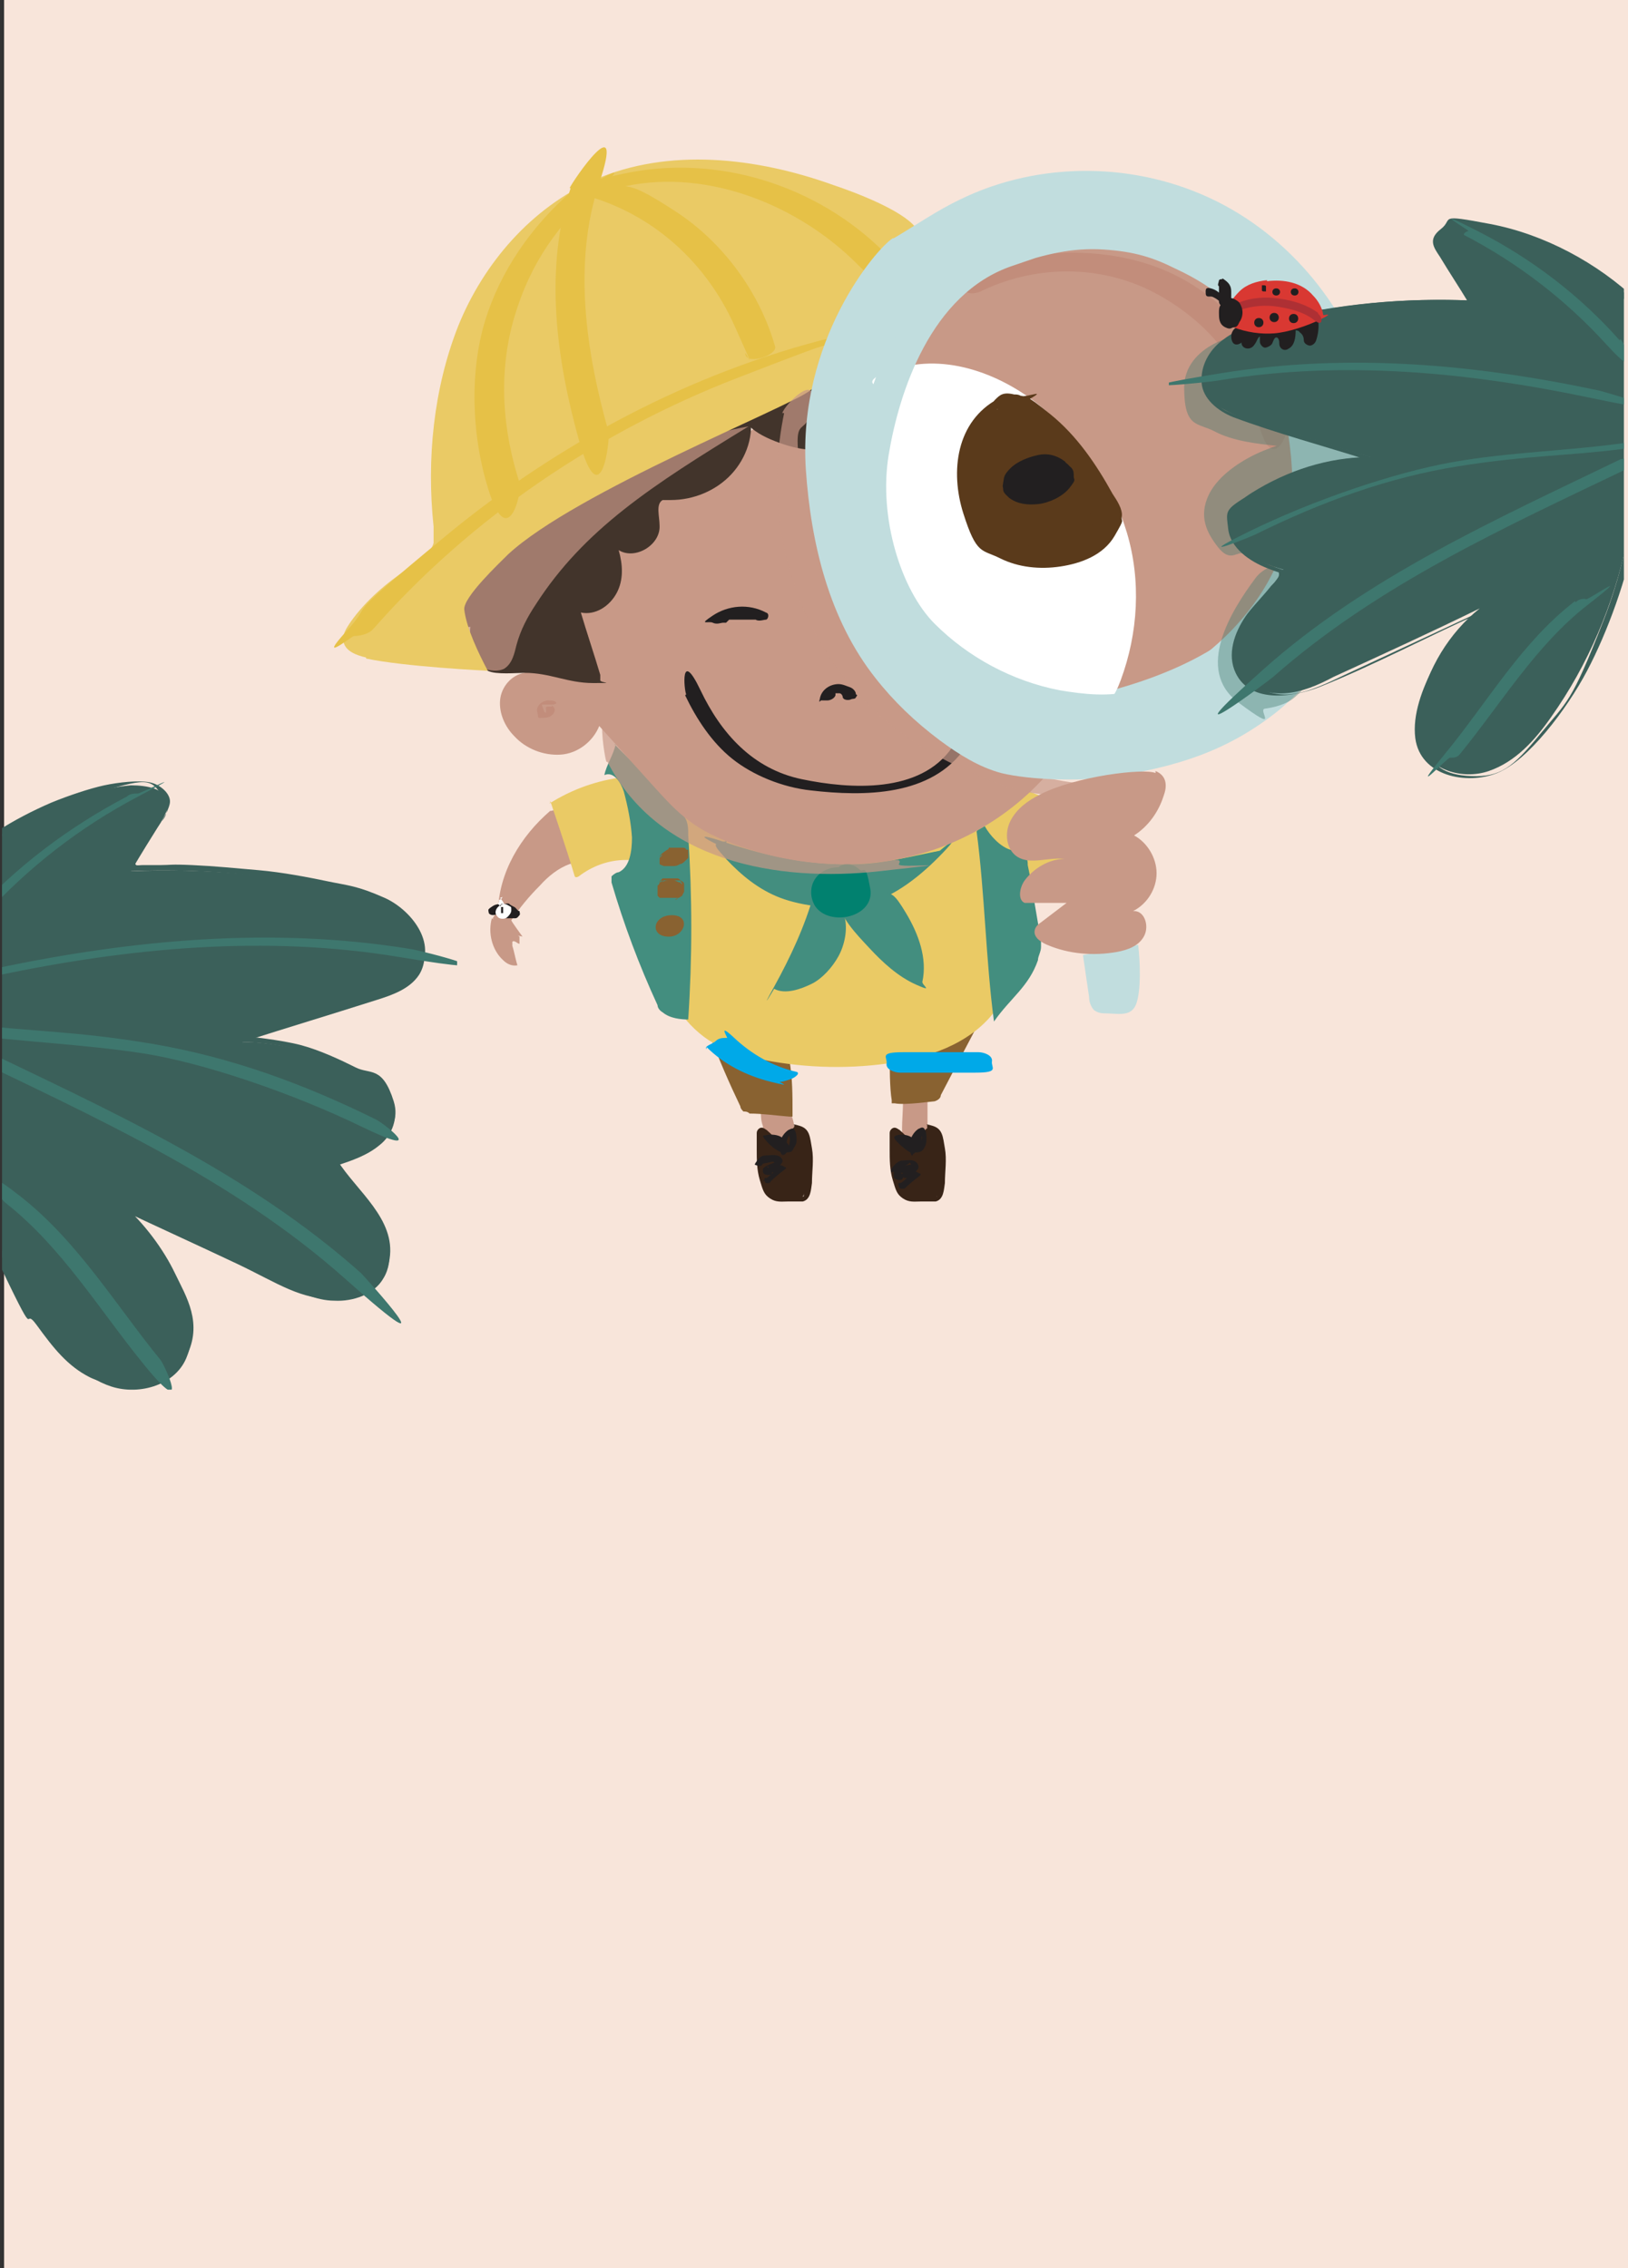 <?xml version="1.0" encoding="UTF-8"?>
<svg id="Layer_1" xmlns="http://www.w3.org/2000/svg" version="1.1" xmlns:xlink="http://www.w3.org/1999/xlink" viewBox="0 0 159.2 221.8">
  <rect x="0" y="0" width="159.2" height="221.8" fill="#333333" stroke="none"/>
  <!-- Generator: Adobe Illustrator 29.1.0, SVG Export Plug-In . SVG Version: 2.1.0 Build 142)  -->
  <defs>
    <style>
      .st0 {
        fill: #d93832;
      }

      .st1 {
        fill: #438e7f;
      }

      .st2 {
        fill: #eaca65;
      }

      .st3 {
        fill: #ae3034;
      }

      .st4 {
        fill: #fff;
      }

      .st5 {
        fill: #c1ddde;
      }

      .st6 {
        fill: #3e776e;
      }

      .st7 {
        fill: none;
      }

      .st8 {
        fill: #221f20;
      }

      .st9 {
        fill: #382417;
      }

      .st10 {
        fill: #c28d7b;
      }

      .st11 {
        fill: #896231;
      }

      .st12 {
        fill: #f8e5da;
      }

      .st12, .st13 {
        isolation: isolate;
      }

      .st14 {
        clip-path: url(#clippath-1);
      }

      .st15 {
        fill: #e6c147;
      }

      .st16 {
        fill: #c89987;
      }

      .st17 {
        fill: #00a9e8;
      }

      .st18 {
        opacity: .4;
      }

      .st18, .st19 {
        mix-blend-mode: multiply;
      }

      .st19 {
        opacity: .7;
      }

      .st20 {
        fill: #01816f;
      }

      .st21 {
        fill: #3b605a;
      }

      .st22 {
        fill: #5a3a1b;
      }

      .st23 {
        clip-path: url(#clippath);
      }

      .st24 {
        fill: #e48152;
      }

      .st25 {
        fill: #42342b;
      }
    </style>
    <clipPath id="clippath">
      <rect class="st7" x=".2" y="76.3" width="44.5" height="59.6"/>
    </clipPath>
    <clipPath id="clippath-1">
      <rect class="st7" x="114.3" y="18.9" width="44.5" height="59.6"/>
    </clipPath>
  </defs>
  <g class="st13">
    <g id="Layer_11" data-name="Layer_1">
      <g>
        <rect class="st12" x=".4" y="0" width="158.8" height="221.8"/>
        <g>
          <path class="st16" d="M74.4,108.4c0,.6,0,1.2.2,1.7,0,.6.3,1.3.9,1.5.4.2.8.2,1.3,0,.2,0,.5,0,.7-.2s.2-.5.2-.8c0-.8-.3-1.5-.5-2.2,0,0,0-.2-.2-.3h-2.6c.6,0,1.2,0,1.9,0"/>
          <path class="st16" d="M88.3,107.8c0,1.3-.2,2.6,0,3.9,0,0,0,.3.2.4h2.2v-4.6c0,0,0-.3,0-.4,0-.2-.3-.2-.5-.2-.5,0-1,0-1.6.2"/>
          <path class="st16" d="M53.8,79.3c-2.9,2.5-5,6-5.1,9.8,0,0-.5.6-.5.7,0,0,.3.9.8,1.2.8.5,1.9.5,2.1.6,0,0-1.1-1.5-1.1-1.6.8-1.2,1.7-2.3,2.8-3.4.8-.9,1.8-1.7,2.9-2.1,0,0,.2,0,.3-.2v-3.1c0-.5,0-.9-.3-1.3s-.6-.7-1.1-.8l-.7.2h-.1Z"/>
          <path class="st16" d="M48.1,89.8c-.4,1.4,0,3.1,1.1,4.1.4.4.9.6,1.4.5-.2-.6-.3-1.3-.5-1.9v-.4c.2-.2.5.2.7.2,0-.2,0-.5,0-.7"/>
          <path class="st11" d="M96.2,99.1c-1.4,2.7-2.8,5.3-4.2,8,0,.3-.3.5-.6.6-.2,0-2.9.4-3.9.2,0,0-.2,0-.3,0,0,0,0-.2,0-.3-.2-1.2-.2-3.3-.2-4.6s0-.7.4-.6"/>
          <path class="st11" d="M69.4,101.2c.9,2.4,1.9,4.7,3,7,0,.2.2.4.3.5.2,0,.4,0,.6.2,1.3,0,2.6.2,3.9.3h.3c0,0,0-.2,0-.4,0-1.7,0-3.4-.3-5.1,0-.3,0-.7-.3-.9-.3-.4-.8-.5-1.3-.5-1.1-.2-2.3-.3-3.5-.3"/>
          <path class="st2" d="M53.7,78.6c2.2-1.4,4.7-2.3,7.3-2.6.3,2.6,1.4,4.6,1.5,7.2,0,0-.9.9-.9.9,0,0-.3,0-.4,0-1.7,0-3.3.6-4.6,1.6,0,0-.3.2-.4,0h0c-.7-2.4-2.4-7.4-2.4-7.4v.2Z"/>
          <path class="st2" d="M70.4,79.7c-1.3-.6-2.7-1-4-1.3h-.4c-.2,0-.3.3-.4.5-.7,2.3-1.3,4.6-1.6,7-.4,3.1-.4,6.3.6,9.3s2.9,5.7,5.7,7.1c1.1.6,2.3.9,3.6,1.2,4.2.9,8.6,1.1,12.9.5,3.9-.5,8-1.9,10.4-5,.4-.5.7-1,.8-1.6,0-.5,0-.9.2-1.4.2-5.1.4-10.5-2-15.1,0-.3-.3-.5-.6-.7-.2,0-.5,0-.8,0-3.6.3-7.1.6-10.6,1.3-1.4.3-2.9.6-4.3.7-1.4,0-2.8,0-4.1-.3-2.6-.4-5.1-1.1-7.5-2"/>
          <path class="st1" d="M60.2,72.8c-.2,1-.9,2-1.1,3,.9-.4,1.6.7,1.9,1.6.4,1.5.7,3,.8,4.5,0,1.3-.2,2.9-1.3,3.4-.2,0-.5.2-.7.4v.6c1.2,4.1,2.7,8.1,4.5,12,0,.3.3.6.5.7.7.6,1.8.7,2.5.7.4-6,.4-12,0-18,0-.6,0-1.2-.3-1.7s-.7-1-1.2-1.5l-5.9-5.9.2.2Z"/>
          <g>
            <path class="st1" d="M70.8,82.5c-1.6-.5,2.4,3.3,3.8,4.1,4.2,2.4,9.7,2.7,13.7,0,1.4-.9,2.6-2.2,3.7-3.4-4.4.9-10,3-21.2-.8h0Z"/>
            <path class="st1" d="M71,82.3c-.3,0-.9,0-1,.3s.8,1.1,1,1.4c1.5,1.6,3.2,3,5.3,3.8s5.6,1.3,8.4.6,5.4-2.8,7.5-5-.2-.3-.3-.2c-2.6.5-5.2,1.2-7.9,1.3-4.4.2-8.8-.7-13-2.1s-.9.2-.6.3c4.3,1.4,8.8,2.4,13.3,2.2s5.5-.8,8.2-1.4l-.3-.2c-1.9,2-3.8,3.8-6.4,4.6s-5.3.6-7.7-.2-3.1-1.4-4.5-2.6-1.1-1-1.6-1.6-.4-.4-.5-.6,0-.3-.2-.3c0,0-.5,0-.2,0s.8-.3.4-.4h0Z"/>
          </g>
          <g>
            <path class="st1" d="M79.9,87.4c-.9,3.2-2.3,6.3-3.9,9.1.3.2.6.2.9.2,1.3,0,2.6-.6,3.5-1.5s1.6-2.1,1.9-3.4c.2-.9.2-1.8,0-2.6-.4-1-1.4-1.7-2.3-2.3"/>
            <path class="st1" d="M79.6,87.4c-.9,3.2-2.3,6.2-3.9,9.1s0,.2,0,.2c1.1.6,2.7,0,3.7-.5s2-1.6,2.6-2.7.9-2.6.6-3.8-1.4-2.1-2.5-2.8-.9.2-.6.4c.9.6,1.8,1.3,2.2,2.3s.2,2.3-.2,3.3-1.1,2-2,2.7-1,.6-1.6.8-1.3.3-1.9,0v.2c1.7-2.9,3.1-6,4-9.2s-.6-.2-.7,0h.3Z"/>
          </g>
          <g>
            <path class="st1" d="M82.2,87.7c.3,1.5,1.3,2.8,2.4,3.9,1.5,1.8,3.2,3.6,5.3,4.5.5-2.4-.4-4.9-1.8-6.9-.3-.5-.7-1-1.1-1.3-.6-.5-1.5-.6-2.2-.8-.8-.2-1.6-.3-2.4-.5"/>
            <path class="st1" d="M81.8,87.8c.4,2,1.9,3.5,3.2,4.9s2.8,2.8,4.6,3.6.5,0,.6-.3c.5-2.3-.4-4.7-1.6-6.7s-1.3-1.8-2.4-2.2-2.5-.6-3.8-.9-.4,0-.5,0,0,.3,0,.3c1.1.2,2.3.4,3.4.7s1.9,1.1,2.5,2.2c1.2,1.9,1.9,4.2,1.5,6.4l.6-.3c-1.8-.8-3.2-2.1-4.5-3.6s-2.7-2.8-3.1-4.7-.8,0-.7.2h0l.2.3Z"/>
          </g>
          <g>
            <path class="st20" d="M83,85.3c-1-.6-2.4-.3-3,.6s-.3,2.4.6,3.1c.4.3.8.4,1.2.5,1.1.2,2.4-.3,2.8-1.4.4-1-.2-2.2-1-3-.4-.3-1-.6-1.3-.3"/>
            <path class="st20" d="M83.4,85.2c-1-.6-2.4-.5-3.3.3s-1,2.1-.4,3.1c1.4,2.1,5.9,1.1,5.4-1.7s-.6-1.4-1.1-1.9-1.4-.7-2-.2,0,.2,0,.2c0,0,.4,0,.5,0h0c0,0,.2,0,.4.2.2,0,.4.3.6.5.3.4.6.9.7,1.4.2,1-.3,1.9-1.2,2.2s-2,0-2.6-.7-.7-1.7-.2-2.5,1.6-1.1,2.4-.6.3,0,.5,0,.3-.2.2-.3h0Z"/>
          </g>
          <path class="st8" d="M48.7,89.4h-.2.2-.2.2-.2.2-.2.3,0c.2,0,.4.2.6.4h0,0s0,0,.2,0h.2c.2,0,.4,0,.6,0s.3-.2.4-.3,0-.3,0-.4c-.2,0-.3-.3-.5-.4s-.4-.2-.5-.3-.4,0-.6,0c-.3,0-.7,0-1,.2s-.3.2-.4.3,0,.3,0,.4c.2.3.7.2,1,0h0v.2Z"/>
          <g>
            <path class="st4" d="M49.2,88.5c-.3,0-.6.4-.5.8s.5.5.8.4c.3-.2.3-.5.2-.8s-.2-.3-.5-.3"/>
            <path class="st4" d="M49.3,88.4c-.3,0-.7.3-.8.6s0,.5.2.7.7.2.9,0,.4-.4.4-.7,0-.3-.2-.4c0,0-.3-.2-.5-.2s-.3,0-.3,0,0,0,0,0h0v.3q0,.1,0,0h0s0,0-.2-.2,0-.2,0-.3v-.2h0s.2,0,.3-.2,0,0-.2,0h0l.3.4Z"/>
          </g>
          <path class="st8" d="M49,88.8v.5c0,.2,0,0,0,0h.2q.1,0,0,0h0v-.6c0-.2,0,0,0,0h-.2q-.1,0,0,0h0Z"/>
          <path class="st11" d="M65.2,85.9c0,0-.3.2-.4.2s0,0,0,0h0s-.2.2-.3.2,0,0,0,0h0s0,.2-.2.3,0,0,0,0h0v.4c0,0,0,0,0,0h0v.3h0s0,.2,0,.3,0,0,0,0l.2.2h.3c0,0,.2,0,.2,0h.2c0,0,0,0,0,0h.4c0,0,0,0,0,0h.4s.3,0,.4,0,0,0,0,0h0l.3-.2h0c0,0,0,0,0,0h0c0,0,.2-.4.2-.4v-.2h0c0,0,0-.3,0-.2s0,0,0-.2,0,0,0,0c0-.2,0-.3-.2-.4s-.2-.2-.4-.3h-1.5l-.6.6-.2.3c0,.2,0,.4,0,.6h0v-.3h0v-.3h0l.2-.3h0l.2-.2h0l.3-.2h.4c0,0,.4,0,.4,0h1c0,0,.2.3.2.3h0v.3h0v.3h0v.3h0l-.2.3h0l-.2.2h0l-.3.2h0c.2,0,.3-.2.4-.3,0,0,.2-.2.3-.4v-.4c0,0,0-.3,0-.4l-.2-.2c-.2,0-.4-.2-.6-.2h-.4c-.3,0-.5,0-.8.2h0l.2-.2Z"/>
          <path class="st11" d="M65.4,91.6c1.6,0,2.2-2.1.3-2.1s-2.2,2.1-.3,2.1h0Z"/>
          <g>
            <g>
              <path class="st9" d="M75.9,111.9s-1.5-1.5-1.6-1.4,0,.2,0,.3c0,1.5,0,2.9.2,4.4,0,.8.4,1.6,1.1,1.9.6.3,2.5.2,2.7,0,.3,0,.4-.5.4-.8.2-1.4.3-2.8.2-4.2,0-.4,0-.8-.2-1.2s-.5-.7-.9-.8"/>
              <path class="st9" d="M76.3,111.8c-.2-.3-.6-.6-.8-.8s-.6-.6-.9-.7-.6.2-.6.5v1.6c0,1,0,2,.3,3s.4,1.4,1,1.8,1.1.3,1.7.3h1.5c.8-.2.8-1.2.9-1.8,0-1.1.2-2.3,0-3.4s-.2-1.9-1.2-2.2-.4,0-.5,0,0,.2,0,.3c.6,0,.8.7.9,1.3s0,1.3,0,1.9,0,1.3,0,2,0,.6,0,.9,0,.2,0,.3v.2q0,0,0,0c0,0,0,0,0,0h-1.9c-1-.2-1.3-1.1-1.4-2s-.2-1.4-.3-2.2,0-.8,0-1.2,0-.8,0-1.1h-.2c0,0-.4,0-.4,0h0l.2.2.5.5c.2.2.5.4.7.7s.9,0,.7-.3h0Z"/>
            </g>
            <path class="st8" d="M76,113.9c0-.2.2-.2.3-.3s0,0,0,0h0s0,0,0,0h0c0,0,0,0,0,0h0s0,0,0,0,0,0,0,0h0c-.4,0-.9.2-1.3.4s-.4.3-.4.5c0,.3.2.4.5.4s.3,0,.4-.2,0,0,.2,0h0c0,0,0,0,0,0h0s.2,0,.2,0v-.3c-.4.4-.9.8-1.3,1.1h.7c0,0,0-.3,0-.3,0,0-.4,0-.5,0s0,.2,0,.3,0,.2.2.2.3,0,.4-.2c.4-.4.9-.8,1.3-1.1s0-.2,0-.3c-.3-.2-.7-.2-1-.2s-.4,0-.5.2-.2,0-.2,0,0,0,0,0h.3c.2,0,.3,0,.5,0s.4,0,.6-.3c.3-.3,0-.7-.4-.8s-.8,0-1.2,0-.7.4-.9.7,0,.2.2.3.4,0,.5-.2h0l1-.2Z"/>
            <path class="st8" d="M77,112.4c-.2-.7,0-1.4.6-1.8h-.6c.2.4.3.8.2,1.2s0,.4-.2.5,0,0,0,0c0,0,0,0,.4,0h0l-.2-.2c-.2-.3-.5-.7-.8-.9s-.9-.3-1.4-.2-.4,0-.3.3c.4.5.9,1,1.5,1.3s.3,0,.5,0,.3-.2.2-.2c-.6-.3-1.1-.8-1.5-1.3l-.3.3s0,0,0,0,0,0,0,0h.2c.2,0,.3,0,.4.2.3.2.5.5.7.8s.2.3.4.3.6,0,.7-.2.4-.6.4-.9,0-.8-.2-1.1-.5,0-.6,0c-.7.5-1,1.3-.8,2.1s.8,0,.7-.2h0Z"/>
          </g>
          <g>
            <g>
              <path class="st9" d="M89,111.9s-1.5-1.5-1.6-1.4,0,.2,0,.3c0,1.5,0,2.9.2,4.4,0,.8.4,1.6,1.1,1.9.6.3,2.5.2,2.7,0,.3,0,.4-.5.4-.8.2-1.4.3-2.8.2-4.2,0-.4,0-.8-.2-1.2s-.5-.7-.9-.8"/>
              <path class="st9" d="M89.3,111.8c-.2-.3-.6-.6-.8-.8s-.6-.6-.9-.7-.6.2-.6.5v1.6c0,1,0,2,.3,3s.4,1.4,1,1.8,1.1.3,1.7.3h1.5c.8-.2.8-1.2.9-1.8,0-1.1.2-2.3,0-3.4s-.2-1.9-1.2-2.2-.4,0-.5,0,0,.2,0,.3c.6,0,.8.8.9,1.3s0,1.3,0,1.9,0,1.3,0,2,0,.6,0,.9,0,.2,0,.3v.2q0,0,0,0c0,0,0,0,0,0h-1.9c-1-.2-1.3-1.1-1.4-2s-.2-1.4-.3-2.2,0-.8,0-1.2,0-.8,0-1.1h-.2c0,0-.4,0-.4,0h0l.2.2.5.5c.2.2.5.4.7.7s.9,0,.7-.3h0Z"/>
            </g>
            <path class="st8" d="M89.1,113.9h0s0,0,0,0h0c0,0,0,0,0,0,0,0,0,0,0,0h0c0,0,0,0,0,0h0c0,0,0,0,0,0h0c-.4,0-.9.2-1.3.4s-.4.3-.4.5v.4c0,0,.3.2.5.2s.3,0,.4-.2,0,0,.2,0h.6v-.4c-.4.4-.8.8-1.3,1.1l.6.2h0c0,0,0-.3,0-.4s-.4,0-.5,0,0,.2,0,.3c0,.3.4.3.6.2.4-.4.9-.8,1.3-1.1s.2-.3,0-.4c-.3-.2-.6-.2-1-.2s-.4,0-.5.2-.2,0-.2,0,0,0,0,0h.3s0,0,0,0h.2c.2,0,.3,0,.5,0s.4,0,.6-.3c.3-.3,0-.8-.4-.9s-.8,0-1.1,0-.8.4-1,.8,0,.3.2.3.4,0,.5-.2h0l1.1-.7Z"/>
            <path class="st8" d="M90.1,112.4v-1c0-.3,0-.3.2-.4l.3-.3h-.6c.2.3.2.7,0,1.1s0,.3-.2.5,0,0,0,0h.3l-.2-.2c-.2-.3-.5-.7-.8-.9s-.9-.3-1.3-.2-.4.2-.3.4c.4.5,1,1,1.5,1.3s.4,0,.5,0,.2-.3,0-.4c-.5-.3-1-.8-1.4-1.3l-.3.4s0,0,0,0h.3c.2,0,.3,0,.4.2.3.2.5.5.6.8s.2.3.4.3.5,0,.7-.2.4-.6.4-1,0-.8-.2-1.1-.5,0-.6,0c-.7.5-1,1.4-.8,2.2s.3.2.4,0,.4-.2.3-.3h.3Z"/>
          </g>
          <g class="st19">
            <path class="st16" d="M59.4,74.5c5,9.8,16.7,11.8,26.6,10.7s1.6-.2,1.9-.7-.3-.4-.7-.4c-9.4,1.1-20.3-1.2-25-10.4s-3.1.4-2.9.8h0Z"/>
          </g>
          <path class="st17" d="M69.1,102.4c1.7,1.7,3.9,2.8,6.3,3.4s.6,0,.9,0,.8-.2,1.1-.3,1-.6.4-.7c-2.2-.5-4.3-1.7-6-3.3s-.6,0-.7,0c-.4,0-.8,0-1.1.3s-1.2.5-.9.8h0v-.2Z"/>
          <path class="st17" d="M88,104.9h7.4c2.4,0,1.5-.5,1.6-1.1s-.8-.9-1.3-.9h-7.4c-2.4,0-1.5.5-1.6,1.1s.8.9,1.3.9h0Z"/>
          <path class="st2" d="M98.3,76.6c1.8.6,3.6,1.3,5.4,1.9,1.1.4,2.3,1,2.5,2.1,0,.5,0,1-.4,1.5-.6,1.4-1.1,2.7-1.7,4.1,0,.3-.2.6-.5.8-.2.2-.6.3-.9.3-2.3.3-4.3-1.1-6.2-2.5-.5-.4-1.1-.9-1.2-1.5,0-.3,0-.7.2-1,.6-2.1,1.2-4.1,1.8-6.2"/>
          <path class="st24" d="M44.6,56.4c.3,0,.8-.4.3-.4s-.8.4-.3.4h0Z"/>
          <path class="st16" d="M51.3,65.8c-1.3.2-2.3,1.4-2.4,2.7s.5,2.6,1.4,3.5c1.1,1.2,2.8,1.9,4.5,1.8s3.2-1.3,3.8-2.8c1.8,2,3.7,4.1,5.5,6.1,1,1.1,2,2.2,3.2,3.1,1.4,1.1,3,1.8,4.6,2.4,6,2.2,12.7,2.6,18.8.7,6.1-1.9,11.5-6.1,14.6-11.7-3.7,1.1-7.6-1-10.7-3.3-6.4-4.9-11.6-11.9-12-19.9,0-2.3.2-4.6.3-6.8,0-2,0-4,0-6.1s0-.4,0-.6c-.4-.7-1.5-.2-2.1.4-1.9,1.8-3.8,3.5-5.6,5.3-.8.7-1.5,1.4-2.4,2s-2,1.1-3,1.7c-8.4,4.4-15,12.1-18.1,21.1"/>
          <path class="st10" d="M54.4,68.8c0-.3-.5-.3-.8-.3s-.8.2-1,.6,0,.6,0,.9.3.2.4.2c.3,0,.6,0,.9-.2s.5-.6.2-.9,0,0-.2,0h-.3c0,0-.3,0-.2.2s0,0,0,0h0v.2h0v.2c0,0,0,0,0,0h0s-.2,0-.2-.2h0c0,0-.2-.4-.2-.6h0c0-.2,0,0,0,0h0c0,0,0,0,0,0h0q0,0,0,0h.3c0,0,.2,0,.2,0s0,0,0,0h.6Z"/>
          <path class="st8" d="M67,68c1.1,2.3,2.6,4.6,4.6,6.2s4.9,2.8,7.7,3.1c5.2.6,11.8.6,15.1-4.2s-1.1-.4-1.3,0c-3.1,4.5-9.9,4.1-14.7,3.1s-7.9-4.5-9.9-8.7-1.6,0-1.4.4h0Z"/>
          <path class="st8" d="M81.9,67.8h0q0,0,0,0h0s0,0,0,0h0c0,0-.2,0,0,0h0s.2,0,0,0,0,0,0,0c0,0-.2,0,0,0h0,0s0,0,0,0h0s0,0,.2,0h0c0,0,.2,0,.3.3h0c0,.4.6.4.8.3s.4,0,.5-.2.2-.2,0-.3c0-.3-.3-.6-.6-.7s-.7-.3-1.1-.3c-.8,0-1.6.5-1.8,1.3s0,.2.2.3h.5c.3,0,.7-.2.8-.5h0v-.2Z"/>
          <path class="st8" d="M71.3,60.6s.2-.2,0,0c0,0,.2,0,.2,0s.2,0,.2,0h0c0,0,.3,0,.4,0h.7c-.2,0,0,0,0,0h1.1c.3.2.8,0,1,0s.4-.6,0-.7c-1.7-.9-3.7-.7-5.2.3s-.4.5,0,.7.8,0,1,0h.3Z"/>
          <path class="st25" d="M44.6,55.6c-1.4.4-2.3,2-1.9,3.5.3,1.4,1.8,2.4,3.3,2.2-.2,1.6.3,3.5,1.7,4.3.8.4,2.8.2,3.6.2,2.5,0,4.2,1,6.7,1s.6,0,.7-.3v-.5c-.5-1.7-1.4-4.4-1.9-6.1,1.4.3,2.8-.6,3.5-1.9s.6-2.8.2-4.2c1.6,1,4.1-.5,4-2.4,0-.9-.4-2.1.3-2.5.2,0,.5,0,.8,0,2.2,0,4.4-.9,5.9-2.5s2.3-3.9,1.8-6.1c-5.5,3.2-11.2,6.1-17.1,8.6-4.3,1.9-8.8,3.8-11.8,7.4"/>
          <path class="st1" d="M95.5,81.3c.8,6,.9,12.6,1.7,18.6,1.6-2.3,3.4-3.4,4.3-6,0-.4.3-.8.3-1.3s0-.5,0-.8c-.4-1.8-.9-5.4-1.3-7.2,0-.3,0-.6-.3-.9-.3-.4-.9-.5-1.4-.6-1-.3-2-1.4-2.5-2.3l-.7.4h0Z"/>
          <g class="st23">
            <g>
              <g>
                <path class="st21" d="M-4.5,85.2c4.2-4,11.5-7.9,17.3-8.4,1.5,0,3.5.3,3.6,1.8,0,.6-.3,1.2-.6,1.7-1,1.6-2,3.2-3,4.9,7.2-.3,14.4.3,21.4,2,2,.5,4.1,1.1,5.6,2.5s2.3,3.8,1.2,5.6c-.9,1.4-2.6,2-4.2,2.5-4.4,1.4-8.7,2.7-13.1,4.1,4.4,0,8.9,1.5,12.6,3.8.8.5,1.7,1.2,2.1,2.1.6,1.4,0,3.2-1.3,4.2-1.2,1-2.7,1.5-4.2,2,1.1,1.8,2.7,3.3,3.9,5,1.2,1.8,1.8,4.2.7,6-.9,1.6-3,2.3-4.8,2.2-1.8,0-3.6-.9-5.3-1.7-5.2-2.4-10.4-4.8-15.6-7.3,3.2,2.7,5.5,6.4,6.5,10.5.3,1.3.5,2.7,0,3.9-1,2.8-4.6,3.9-7.4,3-2.8-.9-4.9-3.3-6.6-5.7-7.9-11.2-10.9-25.6-8.2-39"/>
                <path class="st21" d="M-4.1,85.2c3.7-3.5,8.4-6.2,13.3-7.6,4.9-1.4,5.6-1.7,6.7.4s-.5,2.4-1.1,3.3c-.8,1.3-1.6,2.6-2.4,3.9s.2,0,.2,0c4.7-.2,9.5,0,14.2.7s4.4.7,6.6,1.2c2.2.5,3.9,1,5.5,2.2s2.3,2.7,2.1,4.4-2.4,3.3-4.4,3.9c-4.4,1.4-8.7,2.7-13.1,4.1s-.4.2-.1.2c4.3,0,8.5,1.3,12.1,3.6s3.2,2.5,2.4,4.6-3.1,3-5.2,3.6-.3,0-.3.2c1.6,2.4,4.1,4.4,4.9,7.2s.3,3.1-.7,4.3-3.8,1.6-5.8,1c-3.2-1-6.2-2.7-9.2-4.1s-6.4-3-9.6-4.5-.9.2-.7.3c3.5,2.9,6.3,7.4,6.7,12,.4,4.6-1.6,5.2-4.6,5.4s-4.5-1.1-6.2-2.7c-3.4-3.3-5.8-7.8-7.7-12.1s-3.2-9-3.8-13.7c-.6-4.7-.5-11,.5-16.4s-.7,0-.8,0c-2.1,10.7-.7,22,4,31.9,4.7,9.9,2.6,4.9,4.2,7.1,1.6,2.2,3,4,5.2,5.1s7.7,1.3,9.4-2,0-5.9-1.1-8.2-3-4.9-5.2-6.8l-.7.3c4,1.9,8,3.7,12,5.6s6.3,3.6,9.7,3.4,4.8-1.4,5.2-3.9c.6-3.9-3.2-6.6-5.1-9.6l-.3.2c2.5-.8,6.9-2.5,5.8-6s-2.3-2.6-3.7-3.3-3.5-1.7-5.4-2.2-5.4-.9-5.4-.8c0,0,5.8-1.8,6.5-2,2.2-.7,4.4-1.3,6.6-2.1s2.6-.9,3.5-1.9c2.5-2.8-.3-6.4-3-7.6s-3.6-1.2-5.5-1.6-4.5-.9-6.8-1.1-4.3-.4-6.5-.5-2.1,0-3.1,0h-1.7c-.6,0-.9.2-.7-.5.4-1,1.2-2,1.8-2.8s1.3-1.8,1.5-2.7-.9-1.9-2-2.1-3,0-4.4.3-3.5,1-5.2,1.7c-3.7,1.6-7.1,3.7-10,6.5s.6,0,.7,0h.2Z"/>
              </g>
              <path class="st6" d="M-1.5,89.5c4.3-4.7,9.3-8.6,15-11.6,5.7-3,.2-.3,0-.3-.3,0-.8,0-1.1.3-5.7,3-10.9,6.9-15.2,11.7s.2.2.4.2c.3,0,.8,0,1.1-.4h-.2Z"/>
              <path class="st6" d="M-.3,95.4c12.9-2.7,26.2-4,39.4-1.8s1.9-.7,1-.8c-13.5-2.2-27.2-.9-40.5,1.9s-.8.9.2.7c0,0-.1,0-.1,0Z"/>
              <path class="st6" d="M-3.8,101.1c5.9.8,11.8,1,17.7,1.9s14.7,3.9,21.5,7.2c6.8,3.3,2-.5,1.2-.8-6.9-3.4-14-6-21.6-7.3s-12.2-1.2-18.3-2-1.6.9-.6,1h0Z"/>
              <path class="st6" d="M-4.1,102.8c13.2,6.4,26.8,12.4,37.9,22.3,11.1,9.9,1.8-.3,1.5-.6-11.1-9.9-24.8-16-38.1-22.4s-1.8.4-1.3.7h0Z"/>
              <path class="st6" d="M.5,117.6c5.6,4.4,9.2,10.5,13.7,16,4.5,5.5,1.9-.1,1.5-.6-4.4-5.4-8.1-11.6-13.7-16s-1.9.3-1.5.6h0Z"/>
            </g>
          </g>
          <path class="st11" d="M65.3,83.3h0c0,0-.2,0-.3.2h0s-.2,0-.3.2h0l-.2.2h0s0,0,0,.2,0,0,0,0h0v.2c0,0,0,0,0,0h0s0,0,0,.2,0,0,0,0c0,0,.3.2.5.2h.7c.3,0,.5,0,.8-.2.2,0,.4-.2.6-.4l.2-.2c0,0,0,0,0,0h0s0-.2,0-.3,0,0,0,0v-.3c0-.1,0,0,0,0s0,0,0,0h0s0,0,0-.2,0,0,0,0h-.2c0-.2-.3-.2-.4-.2h-1.3c0,.2-.2.2-.3.3,0,0-.3.2-.4.3,0,0-.2.2-.2.3v.6c0,0,0,.2.2.2h1.3c.2,0,.5-.2.7-.4l.3-.2c0,0,.2-.2.3-.4v-.3l-2.8.7h0v-.2.2-.2h0c0,0,0,0,0,0h0l.2-.2h0c.8,0,1.7-.2,2.5-.3h0v.2h0v.2h0v.2h0l-.2.2h0l-.3.2h0l-.3.2h0c.2,0,.3,0,.5-.3,0,0,.2-.2.3-.3,0,0,0-.2,0-.3s0-.2,0-.3h-.2c-.2-.2-.4-.2-.6-.2h-.4c-.3,0-.5,0-.8.2h0v.2Z"/>
          <g class="st19">
            <path class="st16" d="M45.1,64.4c-1.6-1.8-1.5-4.7-.4-6.8s3.1-3.7,5.1-5c6.8-4.6,15.3-9.5,23.4-10.9-9.5,5.8-16.1,10.1-20.8,17.4-.8,1.2-1.5,2.5-1.9,4-.2.8-.4,1.8-1.2,2.3-.6.3-1.3.2-2,0-2-.8-3.3-3-3.2-5.1"/>
          </g>
          <path class="st25" d="M83.2,37.5c-2.1,0-4.3-.3-6.4-.4h-2.3c-.7,0-1.5.6-1.9,1.3-.6,1-.2,2.4.6,3.2s1.9,1.3,3,1.7,2.3.7,3.5.7,2.4-.4,3.3-1.3c.8-.9,1.1-2.3.5-3.3"/>
          <path class="st2" d="M35.8,64.3c-.9-.2-2-.6-2.2-1.5-.2-.7.3-1.4.7-2,1.5-2.1,3.5-3.8,5.6-5.2,1-.7,2.2-1.4,2.5-2.5,0-.5,0-1,0-1.6-.7-6.6,0-13.5,2.4-19.6,2.5-6.2,7.2-11.6,13.3-14.3,7.3-3.2,15.9-2.2,23.4.5,2.1.7,6.6,2.4,8,4.1,0,.2.2.3.3.5,0,.3-.2.6-.4.8-4.3,5.4-4.7,10.5-10.2,14.7-2,1.6-22.9,9.9-29.5,16-.9.9-4.4,4.2-4.3,5.4.2,1.8,1.4,4.3,2.3,6,0,0-8.2-.4-11.9-1.2h0Z"/>
          <path class="st15" d="M36.6,61.4c9.5-10.8,22-19.2,35.4-24.4s6.4-2.3,9.7-3.1,1.4-.4,1.3-.9-1.3-.2-1.6,0c-13.8,3.4-26.9,10.4-37.8,19.4s-6.7,6-9.7,9.3.4.6.7.5c.6,0,1.5-.2,1.9-.7h0Z"/>
          <path class="st15" d="M55.8,18.4c-2.6,7.9-1.4,16.7.8,24.6s3.1-.2,2.9-.8c-2.2-7.8-3.5-16.5-.9-24.3s-2.6-.2-2.9.5h.1Z"/>
          <path class="st15" d="M57.2,19.1c6.6,1.8,11.8,6.5,14.6,12.7,2.8,6.2.8,1.9,1.1,2.9s3.1,0,2.9-.8c-1.5-5.3-5.1-10.2-9.7-13.2s-4.2-2.2-6.5-2.8-1.4,0-2,.3-1,.8-.3,1h-.1Z"/>
          <path class="st15" d="M61.2,18.2c8.1-1.7,16.9,1.9,22.6,7.6s3.3-.5,2.7-1.1c-6.6-6.6-16.4-9.7-25.6-7.7-9.2,2-1.4.4-1.3,1s1.3.2,1.6.2h0Z"/>
          <path class="st15" d="M50.9,47.5c-1.8-5.4-2.2-11.1-.6-16.5s4.4-9.2,8.2-12.5-.4-.5-.7-.5c-.7,0-1.4.3-1.9.7-3.9,3.4-7,7.8-8.5,12.8s-1.3,11.4.5,16.8,3.1,0,2.9-.8h0Z"/>
          <g class="st19">
            <path class="st16" d="M76.7,40.3c-1.5,7.1-.6,14.6,2.7,21s8.3,10.9,14.4,13.7,7.1,2.6,10.9,2.9,1.6,0,2-.5.4-.7-.2-.7c-13.6-1.1-24.9-11.6-27.3-25s-.6-7.9.2-11.8-2.7-.3-2.9.5h.2Z"/>
          </g>
          <g>
            <path class="st5" d="M105.9,93.4c.2,1.4.4,2.7.6,4.1,0,.5.2,1,.5,1.3.3.2.6.3,1,.3,1.3,0,2.6.4,3.1-.9s.4-4.1.2-5.8"/>
            <path class="st5" d="M87.4,23.3c2.2-1.3,4.2-2.7,6.5-3.8,7.8-3.8,17.3-3.7,25.1.2,7.8,3.9,13.5,11.4,15.5,19.8,2,8.4.1,17.7-4.8,24.8-1.3,1.9-2.9,3.7-4.7,5.2-5,4-10,5.5-16.4,6.5-3,.4-7.8.3-10.7-.4-2.2-.6-4.1-1.8-6-3.2-2.4-1.8-4.5-3.8-6.3-6.1-4.5-5.7-6.3-13.1-6.8-20.4-.8-12.6,6.9-21.6,8.5-22.6h.1Z"/>
            <path class="st16" d="M113,75.6c-1.1-.5-7.8.3-11.3,2.1-1.2.6-2.3,1.4-2.9,2.6s-.4,2.8.7,3.5c1.3.8,3,0,4.6.2-1.5,0-3,.9-3.9,2.1-.5.7-.7,1.9,0,2.2.2,0,.5,0,.7,0,1.1,0,2.3,0,3.4,0-.8.6-1.7,1.3-2.5,1.9-.3.2-.5.4-.6.7-.2.7.5,1.2,1.2,1.5,2.1.9,4.5,1.1,6.8.7,1.1-.2,2.2-.6,2.7-1.6s0-2.5-1.1-2.4c1.4-.7,2.3-2.2,2.3-3.7s-.9-3-2.2-3.7c1.4-.9,2.4-2.3,2.9-3.9.3-.8.4-1.9-.8-2.4h0Z"/>
            <path class="st16" d="M89.4,32.5c2-3.6,5.7-5.9,9.5-7.5,2-.8,4-1.5,6.1-1.6,2.5,0,5,.6,7.3,1.4,3.4,1,6.9,2.1,9.5,4.5,2.8,2.6,4.3,6.4,5.1,10.1,1.3,5.5,1.6,11.5-1,16.5-3.5,6.8-11.3,10.2-18.7,12-1.3.3-2.7.6-4.1.5-1.8,0-3.6-.7-5.2-1.5-4-1.9-7.6-4.7-9.9-8.5-2.6-4.2-3.3-9.5-2.5-14.3s3.1-9.5,6.2-13.4"/>
            <path class="st10" d="M96.1,28.4c5.5-2.6,12-2.5,17.3.5s8.3,7.3,9.7,12.6,3.2.4,2.9-.8c-1.6-6-5.7-11.2-11.3-13.9s-13.6-2.9-19.8.1-1.1.8-.7,1.4,1.4.4,1.9.1h0Z"/>
            <g>
              <path class="st4" d="M88,36.8c4.9-1.5,10.1,1.3,13.8,4.8,2.6,2.5,4.8,5.5,6.2,8.8,2.3,5.6,2,12.2-.6,17.6-.4.9-10.5-2.7-11.1-1.9,0-.4-8.4-4.6-10-11.5s1.7-17.8,1.7-17.8Z"/>
              <path class="st4" d="M88.3,37.7c4.3-1.2,8.8,1.3,11.9,4.2s6,6.9,7.2,11.3.9,9.3-.8,13.5-.3.5-.3.8v.2c-.4.6,0,.4,1.1-.5,0,0,0,0,0,0-.4,0-.9,0-1.3-.2-1.3-.3-2.5-.6-3.7-.9-1.8-.5-5.4-2-7-.3h2.6c0-.5-.6-.7-1-1-.7-.5-1.3-.9-2-1.4-2-1.4-3.8-3.1-5.2-5.1-3.3-4.8-2.3-11.3-1.3-16.6s.7-3.3,1.2-4.9-2.6-.9-2.9.3c-1.2,4.1-2,8.4-2.1,12.6s.2,5.8,1.5,8.3,3,4.2,5,5.9,1.8,1.4,2.8,2.1.6.4.9.6.2.2.3.2,0,0,0-.2c.3,1.1,2.1.6,2.6,0l-1.1.5h0s-.2,0,0,0,.5,0,.7,0c.6,0,1.2.3,1.7.4,1.4.3,2.8.7,4.2,1.1s2.1.6,3.2.6c1.9,0,2.5-1.1,3.1-2.7,1.7-4.6,2-9.7.6-14.4s-4.3-8.7-7.9-11.9-9.2-5.7-14.4-4.2-1.3,2.3.5,1.8v-.2Z"/>
            </g>
            <g>
              <path class="st22" d="M98.5,39.4c-1.7.9-2.9,2.7-3.3,4.6-.4,1.9,0,3.9.4,5.8.3.8.6,1.6,1.1,2.3,1.4,2,4.1,2.9,6.6,2.7,1.2,0,2.5-.4,3.4-1.1,1-.7,1.6-3.1,1.6-3.1-5.1-10.3-9.9-11.1-9.9-11.1h.1Z"/>
              <path class="st22" d="M97.6,39c-4.1,2.2-4.7,7.1-3.4,11.2s1.8,3.5,3.6,4.4,3.9,1.1,5.9.8,4.2-1.1,5.3-3,.6-1.2.7-1.9-.5-1.6-.9-2.2c-1.6-2.9-3.5-5.7-6.1-7.8s-2.2-1.6-3.4-1.9-1.5,0-2,.5-.4.8.2.9-.2,0,0,0,.3,0,.4,0c.5.2,1,.5,1.3.7,1.9,1.3,3.5,3.1,4.8,5s.9,1.4,1.3,2.1.5.9.8,1.4.2.3.3.5c0,.2.2.3.3.5,0,.2,0,.3.3.4,0,.3-.2.7-.3,1-.2.5-.4,1.2-.9,1.7-1,.9-3.1.7-4.3.4s-3-1.4-3.7-2.9c-1.7-3.3-2.1-9,1.7-11.1s.8-.7.3-1-1.5,0-2,.3h-.1Z"/>
            </g>
            <g>
              <path class="st8" d="M102.8,45.6c-2-1.7-3.6.9-3.2,1.9s1.7,1.4,2.7,1.1c.8-.3,1.4-1.1,1.3-1.9s-1-1.5-1.8-1.1c-.5.2-.7.9-.3,1.3s1.1,0,.9-.5"/>
              <path class="st8" d="M104.1,45.1c-.8-.6-1.7-.8-2.6-.6s-2,.6-2.7,1.3-.6.9-.7,1.4,0,.4,0,.7c0,.3.4.6.6.8.8.6,1.8.7,2.8.6s2.4-.7,3.1-1.6.4-.7.4-1.1,0-.7-.4-1c-.8-1-2.3-.7-3.3-.4s-1.3.6-1.5,1.2,0,.8.3,1.1.7.2,1.1.2c.6,0,1.2-.2,1.7-.5s1.1-.6.9-1.2-.4-.2-.5-.2c-.3,0-.7,0-1.1,0s-.7.2-1,.4-.4.3-.3.5,0,0,0,.2h0v-.2h0q.2,0,0,0c.2,0,.3-.2.5-.2s.4,0,.6-.2c.6,0,.7,0,.5,0,0,0,.3,0,0,0h.2-.2c0,0,0-.2,0-.4h0s0-.2.2-.3v.2h0c0-.2,0,0,0,0h0c0,0-.2,0-.3.2-.2,0-.5,0-.7.2h-.2q0,0,0,0c.2,0-.2,0,0,0h.3-.2c.2,0,.4.2.6.4h0c.2.2.3.4.2.8h0c0,.2,0,.4-.3.7v-.2s0,.2,0,.3h0c0,0,0,0,0,0h0s-.2,0,0,0c0,0-.2,0,0,0,.4-.2-.3,0,.2,0s.2,0,0,0c.3,0,.4,0,.3,0h0c.5,0,.3,0,.2,0,.3,0,.2,0,0,0h-.2c-.2,0,.2,0,0,0h-.2c0,0-.2,0-.3,0h.2c-.3,0-.6-.3-.8-.5h0c-.2,0-.3-.4-.3-.7h0c0-.3.2-.6.4-.9v.2c0,0,0-.3.2-.4s0,0,0,0h0s.3,0,0,0h0c-.4.2-.3,0-.2,0-.5.2-.4,0-.2,0-.3,0-.4,0-.3,0-.3,0-.4,0-.3,0,.2,0-.3,0,0,0s0,0,0,0c-.3,0-.2,0,0,0s.2,0,.3,0h-.2c.2,0,.4.2.6.3s.5,0,.7,0c.4,0,.8,0,1.1-.2s1.3-.5.8-.9h0v-.2Z"/>
            </g>
            <path class="st5" d="M99.1,25.9c3-1,5.7-1.7,8.8-1.5s4.9.8,7.1,1.9c3.9,1.8,7.2,4.5,8.9,8.5s3.1,11,2.2,16.3c-.9,5.2-4.3,9.8-8.4,13-4.1,3.2-4.2,2.7-6.7,3.4s-5,.4-7.4,0c-4.6-.9-8.9-3.2-12.2-6.5s-5.5-10.4-4.5-16.5,4.1-15.8,12.1-18.5,1.4-.6,1.2-1.3-1.2-.6-1.7-.5c-4.6,1.5-8.3,4.5-10.8,8.6s-2.9,6.7-3.5,10.2c-1.2,6.4-.9,12.7,3.4,18,6.7,8.1,19.2,11.4,28.6,6.3,4.9-2.6,9.2-7.1,11.4-12.2s1.8-12.2,0-18-2.3-6.2-4.7-8.4-3.4-2.7-5.3-3.6-5.5-2.2-8.5-2.5-7.1.4-10.7,1.6-1.4.6-1.2,1.3,1.2.6,1.7.5h0Z"/>
          </g>
          <g class="st18">
            <path class="st6" d="M124.2,32.6c-3.3-.4-8.4,1.3-8.4,5.3s1.3,3.4,3,4.3,4,1.2,6.1,1.4,2.2.2,3.3.3,1.6,0,2.5,0,1,0,0,0c.7,0-.5,0-.6-.4l.9-1.7c-.5.4.5-.2,0,0s-.3.2-.4.2c-.4.3.9-.4.2,0s-.3,0-.5.2c1.3-.6.1,0-.3,0s-.7.2-1.1.3c-1.8.4-3.7.9-5.4,1.6s-4.3,2.2-5.3,4.3-.2,3.7.9,5.1,1.7.6,2.3.6c1.1,0,2.4-.3,3.4-.7s3.5-1.7,2.4-3.1-.6-1.1-.7-1.7,0-.5,0-.9.2-.5,0-.3.2-.2.2-.2c.2-.3-.4.3,0,0s.3-.2.4-.3c.4-.3-.6.3-.2,0s.7-.3,0,0,.4,0,.5-.2c.5-.2-1,.3-.4,0s.4,0,.6-.2c3.5-.9,7-1.6,10-3.9s1.2-1.1.9-1.7c-.5-1-1.5-1.4-2.5-1.6s-1.3,0-2,0-.4,0-.7,0c.4,0,.3,0,0,0-1.9,0-3.7-.3-5.6-.6s-.4,0-.5,0-.6,0-.3,0-.2,0-.3,0c-.2,0-.4,0-.6-.2s-.3,0-.5-.2c.2,0,0,0,0,0-.3-.2-.6-.5-.8-.7s0,.2,0,0,0-.3-.2-.4c0-.3-.2-.6-.2-1s0-.3,0,0v-.4c0-.1,0-.5,0-.3s0,0,0,0c.3-.4,0-.2-.8.6l-5.3,1.1h.2c2,.3,4.6-.3,6.1-1.6s1.1-1,.9-1.7-1.1-.9-1.6-1h0l.5-.2Z"/>
          </g>
          <g class="st18">
            <path class="st6" d="M122.8,56.5c-2.4,3.2-6,9-1.7,12.2s1.8.7,2.6.6,2.1-.4,2.9-1.1,1.3-1.2,1.3-2.1-.3-1.5-.9-1.9-.2-.2-.3-.2l.6.5c-.2-.2-.4-.5-.5-.7l.3.7c-.2-.4-.3-.7-.3-1.1v.7c0-.6,0-1.2.3-1.7l-.2.7c.3-1.2.9-2.3,1.6-3.3l-.5.7c.4-.6.8-1.1,1.2-1.7s.8-1.4.6-2.2-.9-1.3-1.6-1.6-2-.3-2.9,0-1.9.7-2.5,1.5h0Z"/>
          </g>
          <g class="st14">
            <g>
              <g>
                <path class="st21" d="M159.8,29.5c-3.9-3.7-10.6-7.3-15.9-7.7-1.4-.1-3.2.3-3.3,1.6,0,.6.3,1.1.6,1.5.9,1.5,1.9,3,2.8,4.5-6.6-.3-13.2.3-19.6,1.9-1.8.4-3.7,1-5.1,2.3s-2.1,3.5-1.1,5.1c.8,1.3,2.4,1.8,3.8,2.3,4,1.2,8,2.5,12,3.7-4.1,0-8.1,1.3-11.6,3.5-.8.5-1.5,1.1-1.9,1.9-.6,1.3,0,2.9,1.1,3.8,1.1.9,2.5,1.4,3.9,1.8-1,1.7-2.5,3-3.6,4.6s-1.7,3.8-.7,5.5c.9,1.5,2.7,2.1,4.4,2s3.3-.8,4.8-1.6c4.8-2.2,9.6-4.4,14.3-6.7-3,2.4-5.1,5.9-5.9,9.6-.3,1.2-.4,2.5,0,3.6.9,2.6,4.2,3.6,6.8,2.7s4.5-3,6.1-5.3c7.2-10.2,10-23.5,7.5-35.8"/>
                <path class="st21" d="M160.1,29.4c-3.9-3.7-9.1-6.5-14.4-7.5s-3.5-.5-4.8.5-.7,1.8-.1,2.7c.9,1.5,1.9,3,2.8,4.5l.6-.2c-4.6-.2-9.1,0-13.6.7s-4.4.8-6.6,1.3-3.2.9-4.5,1.9-2.1,2.5-2,4.1,1.6,2.8,3.1,3.4c4.3,1.6,8.8,2.8,13.2,4.2l.5-.3c-4,0-7.9,1.2-11.3,3.2s-3.1,1.9-2.9,3.8,2.1,3.2,3.9,3.9.9.2,1,.3c.3.5-.4,1.1-.7,1.4-.7.9-1.6,1.8-2.3,2.7-1.1,1.5-2,3.6-1.3,5.5,1.3,3.4,5.7,2.7,8.3,1.7,5.5-2.2,10.7-5,16.1-7.4h-.5c-1.8,1.5-3.3,3.3-4.4,5.4-1.1,2.1-2.1,4.7-1.8,7,.5,3.7,5,4.6,8,3.4s6.8-6.2,8.8-10,3.9-9,4.8-13.8,1-11.6-.2-17.2-.8,0-.7.2c1.7,8.7.9,17.7-2.3,25.9s-3.5,7.8-6.2,11.1-3.9,4.2-6.7,4.1-3.8-1.1-4.5-2.8.3-5.3,1.3-7.5,2.7-4.2,4.6-5.8-.5,0-.5,0c-3,1.4-6,2.8-9,4.2s-2.8,1.3-4.3,2-3.4,1.7-5.3,1.9c-3.1.3-5.6-2-4.8-5.2s3.1-4.5,4.6-6.8,0,0,0,0c-1.6-.5-3.5-1.1-4.5-2.6s-.8-3.2.6-4.3c3.2-2.6,7.8-3.8,11.8-3.9s.8-.2.5-.3c-3.8-1.2-7.7-2.4-11.5-3.6s-3.3-1-4.2-2.4-.4-3.2.5-4.4c1.4-1.8,3.7-2.4,5.8-2.9s4.3-.9,6.4-1.2c4.1-.6,8.3-.7,12.4-.5s.7-.1.6-.2c-.7-1.1-1.4-2.2-2-3.3s-1.7-2.2-1.2-3.2,1.9-1,2.8-.9.9.1,1.4.2c1.2.2,2.3.6,3.4,1,3.9,1.4,7.7,3.6,10.7,6.5,3,2.9.8-.1.7-.2h0v-.3Z"/>
              </g>
              <path class="st6" d="M158.4,33.3c-3.9-4.4-8.6-8-13.9-10.7s-.7,0-.9,0-.6.3-.4.4c5.2,2.7,9.9,6.3,13.9,10.7s1.6-.3,1.4-.5h-.1Z"/>
              <path class="st6" d="M156.4,38.2c-12.2-2.6-24.6-3.7-37-1.7s-1.2.9-.2.7c12.1-2,24.4-.8,36.3,1.7s1.7-.5.9-.7h0Z"/>
              <path class="st6" d="M159,43.3c-5.6.8-11.4.9-17,1.9s-13.6,3.7-19.9,6.8.5.4.8.2c6.3-3.1,12.8-5.5,19.7-6.6s10.7-1,16.1-1.7,1.3-.7.3-.6h0Z"/>
              <path class="st6" d="M158.5,44.9c-12.2,5.9-24.8,11.5-35,20.6s.4,1.2,1,.7c10.2-9,22.6-14.6,34.7-20.4.9-.4,0-1.2-.6-.9h0Z"/>
              <path class="st6" d="M154,58.8c-5.2,4-8.5,9.8-12.6,14.8s.2.4.4.5c.4,0,.7,0,1-.4,4-4.9,7.4-10.6,12.4-14.5s.1-.5-.1-.6-.8,0-1,.3h0Z"/>
              <g>
                <path class="st24" d="M123.2,31.8c.8,0,.8-1.2,0-1.2s-.8,1.2,0,1.2h0Z"/>
                <path class="st8" d="M127.7,31.7c0,.4,0,.9-.2,1.3h1.2c-.1-1-1.1-1.9-2.1-1.9s-1,.4-1.2.9,0,.5,0,.7v.3l.9.5c0-.9-.5-1.8-1.5-1.9s-1.4.8-1.6,1.5l1.2.2c0-.8-.2-1.7-1.2-1.8s-1.3.9-1.8,1.6l1.2.3c0-.7-.4-1.5-1.2-1.5s-1.2.8-.9,1.5,1.4,0,1.1-.6c0,.2,0,.4-.2.4h0v.3c0,.6.8.8,1.2.3s.3-.7.6-.9,0,0,0,0v.5c0,.3.3.6.5.6s.6-.2.7-.4.2-.6.4-.6c.3,0,.3.5.3.6,0,.5.5.8.9.5.6-.3.7-1.1.7-1.8s0,0,0,0h0c0,0,.3,0,.4.2.3.2.4.5.4.8s.4.5.6.5.5-.2.6-.5c.2-.6.3-1.3.2-2s-.5-.5-.8-.4-.5.4-.4.8h0Z"/>
                <g>
                  <path class="st0" d="M123.9,27.8c-3.1.4-3.4,2.4-3.7,3.2v.4l.2.2c1.3.7,2.9.8,4.4.7,1.5-.2,2.9-.7,4.3-1.3,0,0-.6-3.6-5.1-3.1h-.1Z"/>
                  <path class="st0" d="M123.9,27.4c-1,.1-2,.4-2.7,1.1s-.9,1.1-1.1,1.7-.2.5-.2.7c-.2.6.2.9.7,1.1,1.3.5,2.7.7,4,.6s3.2-.7,4.6-1.4.2-.3.2-.4c-.1-.7-.5-1.4-1-1.9-1.1-1.3-2.9-1.6-4.5-1.4s-.5.8,0,.8c1.5-.2,3,0,4,1.3s.6,1,.7,1.6l.2-.4c-1.4.7-2.9,1.2-4.4,1.3s-1.5,0-2.2-.1-.7-.2-1-.3-.7-.1-.6-.4c0-.5.4-1.1.7-1.6.6-.8,1.6-1.2,2.6-1.3s.5-.8,0-.8v-.2Z"/>
                </g>
                <path class="st3" d="M128.9,30.6c-1.1-.8-2.4-1.2-3.8-1.4s-2.7-.1-4,.4-.3.9.2.7c1.2-.4,2.5-.5,3.7-.3s2.5.5,3.5,1.3c1,.8.8-.4.4-.6h0Z"/>
                <path class="st8" d="M124.6,31.5c.6,0,.6-.9,0-.9s-.6.9,0,.9h0Z"/>
                <path class="st8" d="M123.1,32c.6,0,.6-.9,0-.9s-.6.9,0,.9h0Z"/>
                <path class="st8" d="M126.5,31.6c.6,0,.6-.9,0-.9s-.6.9,0,.9h0Z"/>
                <path class="st8" d="M124.8,28.9c.5,0,.5-.7,0-.7s-.5.7,0,.7h0Z"/>
                <path class="st8" d="M123.6,28.5h.2v-.2h0v-.3h0s0-.1-.2-.1h-.2v.2h0v.3h0s0,.1.2.1h0Z"/>
                <path class="st8" d="M126.6,28.9c.5,0,.5-.7,0-.7s-.5.7,0,.7h0Z"/>
                <g>
                  <path class="st8" d="M119.8,29.8c.2-.1.5,0,.7,0s.3.4.3.6,0,.5-.2.7c0,.1-.2.3-.3.4s-.3.1-.5,0c0,0-.2-.2-.3-.3-.2-.4,0-.8,0-1.2h0c0-.2,0-.1.2-.1"/>
                  <path class="st8" d="M120,30.3s0,0,0,0,0,0,0,0h0,.2,0,0v.2h0v.3c0-.1,0,0,0,0h0c0,.2,0,.1,0,.1h0,0,0v-.2h0v-.2h0c0-.2,0-.1,0-.1h0s-.2,0,0,0h-.2s0,0-.2-.1c.2.2.5.2.7,0s.2-.5,0-.7-.4-.2-.6-.2-.3.2-.5.4-.2.5-.2.8c0,.5,0,1.1.6,1.4s.6,0,.9,0,.4-.3.5-.5c.3-.4.4-1,.2-1.5s-.3-.5-.6-.7-.7-.2-1,0-.3.5-.2.7.4.3.7.2h-.2Z"/>
                </g>
                <path class="st8" d="M120.1,29.8c0-.4-.4-.7-.7-1s-.6-.5-1-.6-.5,0-.5.3,0,.5.3.5,0,0,.2,0h0c.2,0,.3.1.5.2h0c0,0,.3.2.4.3h0c0,0,.2.2.3.4h0c0,.1,0,.2.2.3s.2,0,.3,0c.2,0,.4-.3.3-.5h-.2Z"/>
                <path class="st8" d="M120.4,29.9v-1.4c0-.5-.2-.8-.6-1.1s-.2-.1-.3-.1-.2,0-.3.1c0,.2-.2.5,0,.6s0,0,0,0h0s0,.1,0,.2h0v.3h0v1c0,.2.2.5.4.4s.4-.2.4-.4h0l.3.4Z"/>
              </g>
            </g>
          </g>
        </g>
      </g>
    </g>
  </g>
</svg>